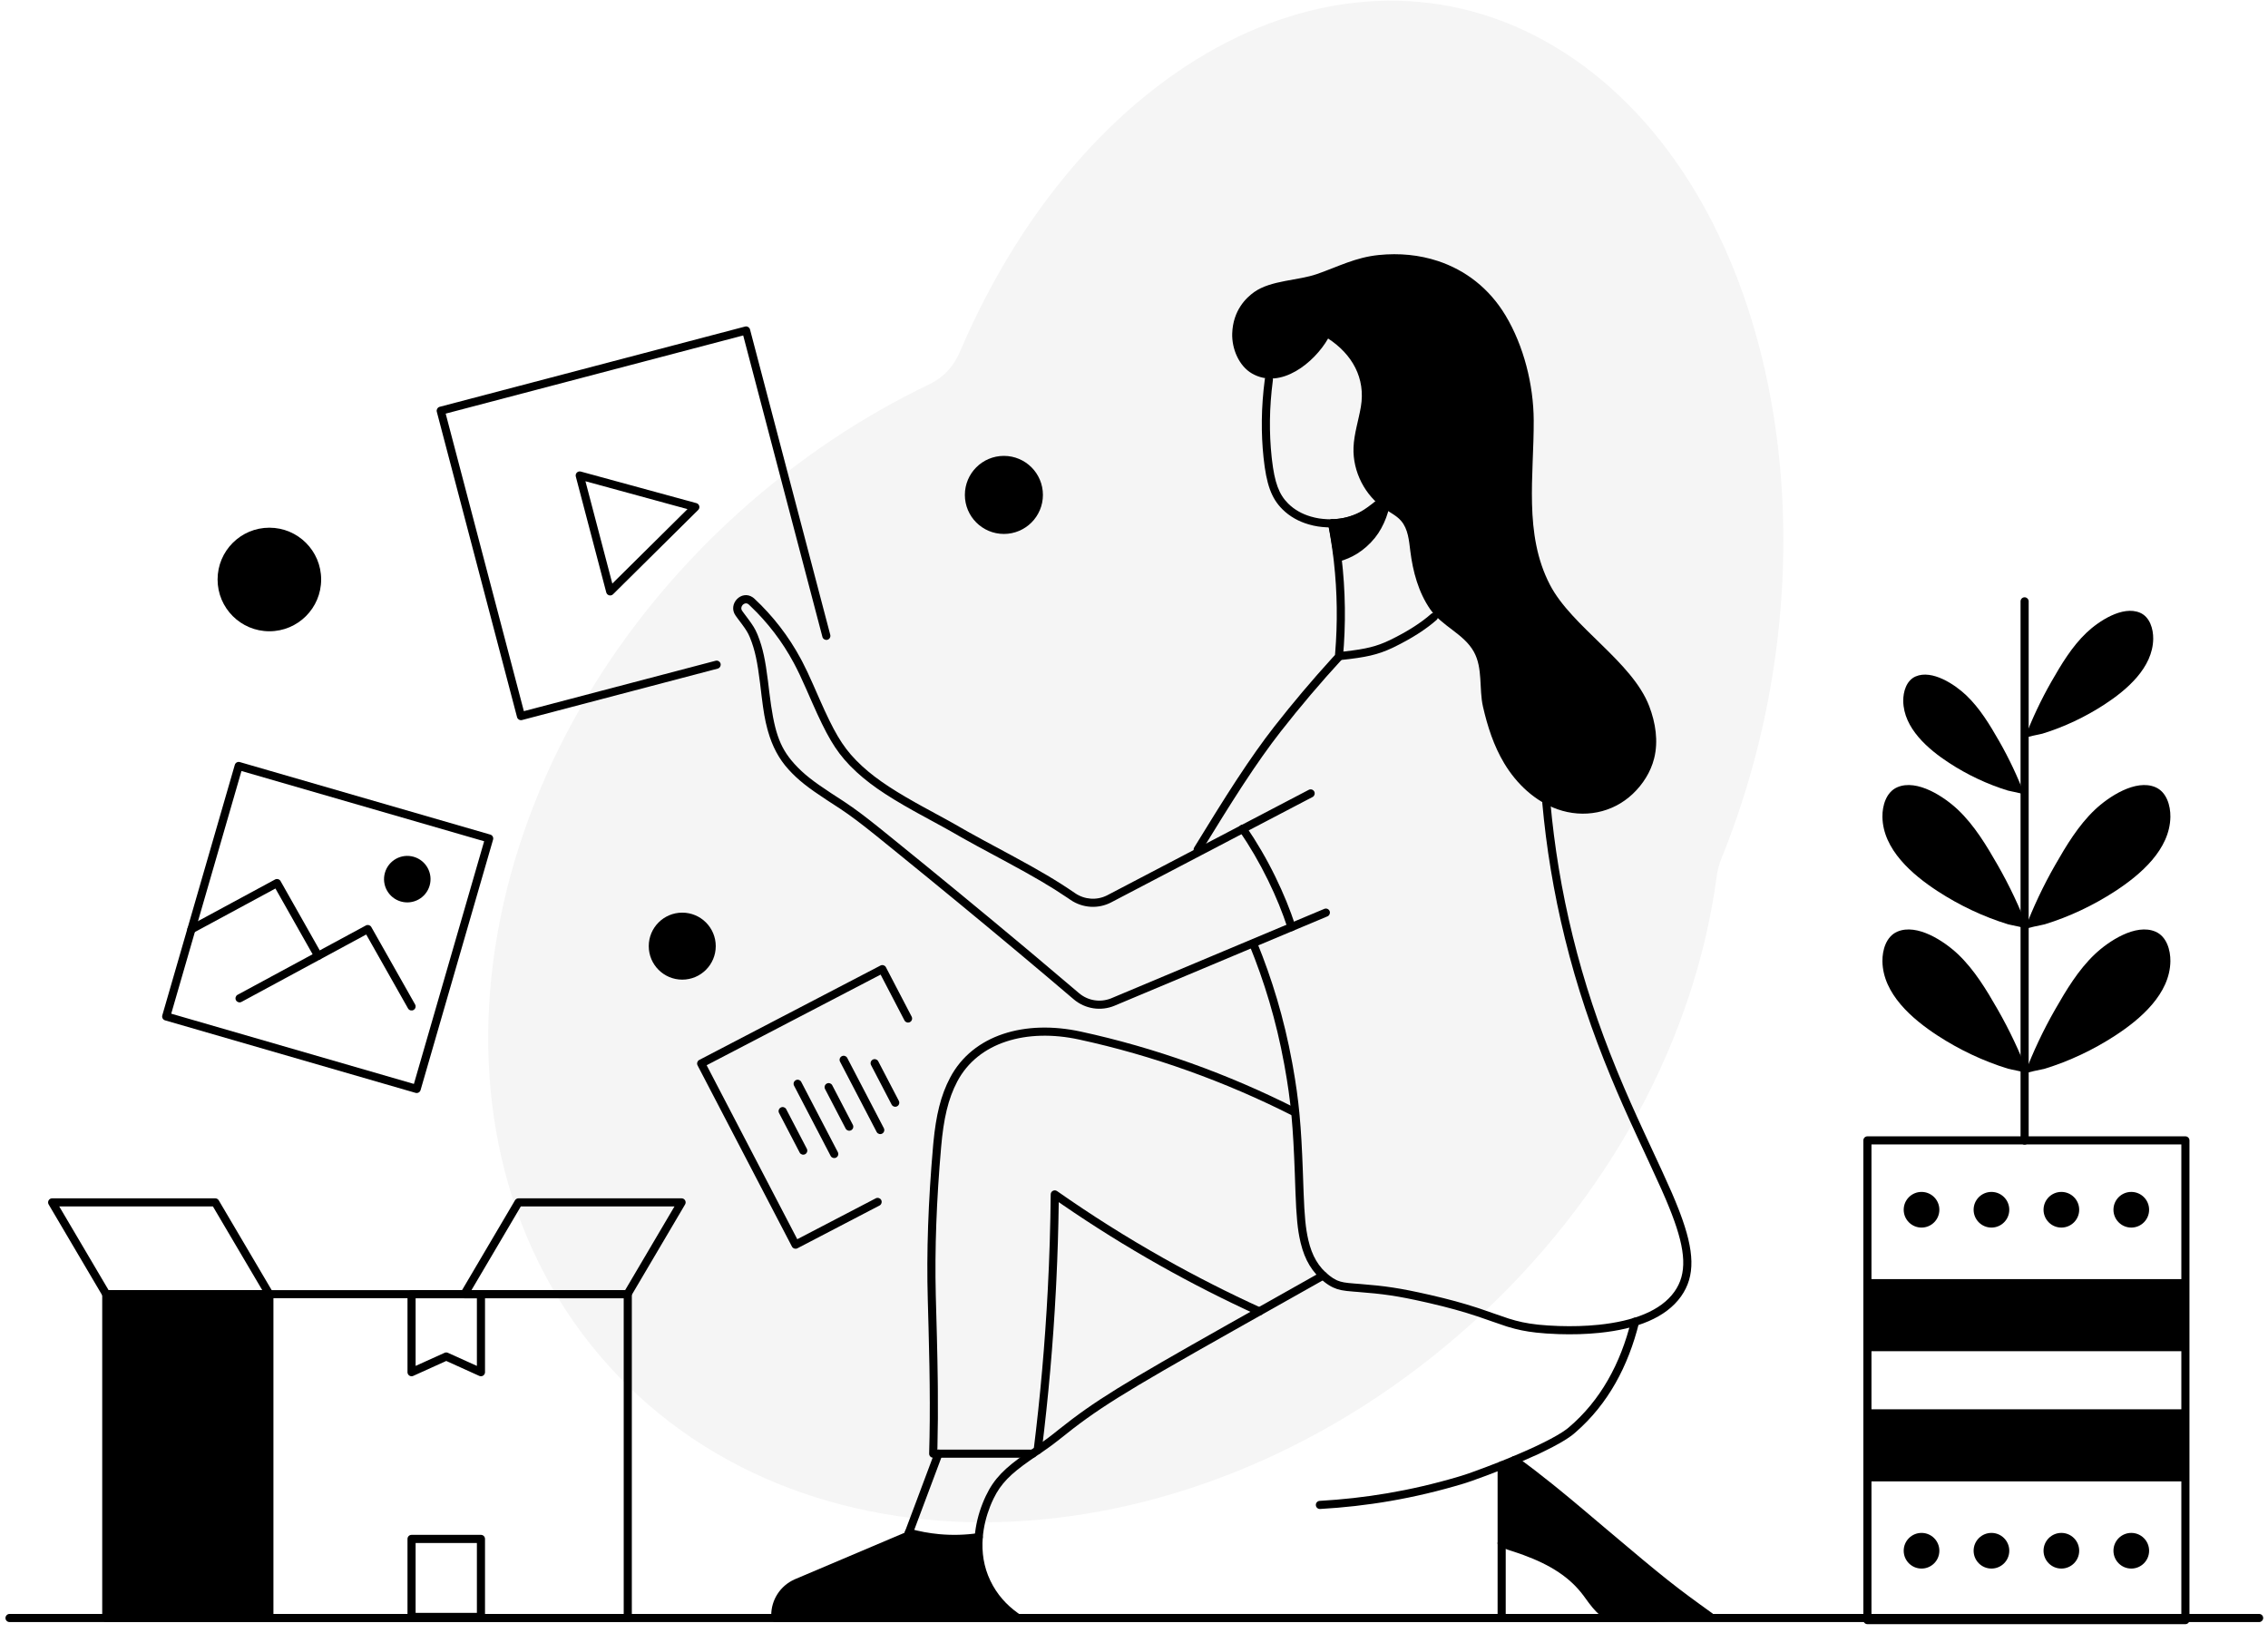 <svg viewBox="91.98 172.806 838.04 603.288" xmlns="http://www.w3.org/2000/svg" xmlns:blush="http://design.blush" overflow="visible" xmlns:xlink="http://www.w3.org/1999/xlink" width="838.04px" height="603.288px"><g id="Master/Scenes/Media" stroke="none" stroke-width="1" fill="none" fill-rule="evenodd" blush:i="0"><g id="Background" transform="translate(272, 173) scale(1 1)" fill="#000" blush:width="479" blush:height="563" blush:component="Background" blush:i="0.0"><g id="Background/1" stroke="none" stroke-width="1" fill="none" fill-rule="evenodd" blush:i="0.0.0"><path d="M401.585,21.622 C324.481,-31.529 222.87,16.932 174.633,129.863 L174.597,129.947 C172.327,135.265 168.47,139.362 163.384,141.797 C138.795,153.569 115.027,169.313 93.18,188.984 C-8.188,280.257 -29.867,421.435 44.757,504.314 C119.382,587.193 262.052,580.389 363.421,489.117 C415.428,442.289 446.46,382.325 454.271,323.837 C454.585,321.484 455.157,319.254 455.993,317.194 C501.368,205.349 477.522,73.968 401.585,21.622" id="Fill-3" fill-opacity=".04" fill="#000" blush:i="0.0.0.0"/></g></g><g id="Group-80" transform="translate(95, 266)" fill="#000" blush:i="0.1"><path d="M528.27,3.242 C521.477,1.002 514.063,0.256 506.435,1.034 C497.83,1.911 491.736,5.218 483.598,8.068 C476.64,10.505 466.613,10.324 460.428,14.709 C457.428,16.836 452.596,21.459 452.292,29.965 C452.088,35.685 454.804,42.058 459.603,44.815 C470.27,50.944 482.682,40.718 487.724,31.886 C496.598,37.687 501.637,46.503 499.822,57.154 C498.966,62.171 497.304,67.073 497.113,72.158 C496.78,81.036 501.326,89.944 508.709,94.884 C510.78,96.268 513.089,97.393 514.713,99.283 C517.281,102.27 517.614,106.503 518.099,110.412 C519.034,117.945 521.084,125.625 525.451,131.935 C529.8,138.223 537.851,140.944 541.571,147.623 C544.951,153.692 543.444,161.306 544.944,167.885 C546.615,175.215 548.926,182.402 552.819,188.88 C557.367,196.447 564.168,202.88 572.493,205.824 C582.185,209.251 592.791,207.234 600.272,200.168 C604.043,196.604 606.939,192.048 608.2,187.015 C609.79,180.667 608.726,173.888 606.393,167.773 C600.082,151.23 577.815,138.482 569.709,122.919 C559.917,104.116 563.811,82.351 563.697,62.085 C563.624,48.975 560.037,34.615 553.271,23.347 C547.261,13.34 538.466,6.606 528.27,3.242" id="Fill-4" blush:i="0.1.0"/><path d="M466.029,45.586 C466.851,45.694 467.429,46.448 467.32,47.269 C465.958,57.599 465.941,66.918 466.855,75.596 L466.968,76.618 C467.951,85.141 469.578,89.485 472.942,92.841 C475.296,95.186 478.173,96.751 481.379,97.683 C483.529,98.308 485.285,98.542 487.288,98.646 C493.862,99.019 500,96.608 505.554,92.235 C506.205,91.722 507.148,91.834 507.661,92.485 C508.173,93.136 508.061,94.079 507.41,94.592 C501.326,99.382 494.508,102.061 487.126,101.641 C484.919,101.527 482.955,101.265 480.542,100.563 C476.882,99.499 473.564,97.695 470.824,94.965 C466.744,90.895 464.908,85.734 463.871,75.91 C462.934,67.007 462.952,57.454 464.346,46.877 C464.448,46.104 465.122,45.547 465.885,45.574 L466.029,45.586 Z" id="Stroke-6" fill-rule="nonzero" blush:i="0.1.1"/><path d="M488.904,98.691 C489.717,98.532 490.505,99.062 490.665,99.875 C491.466,103.972 492.132,108.166 492.653,112.463 C494.196,125.222 494.284,137.559 493.217,149.576 C493.187,149.905 493.05,150.215 492.827,150.458 C485.058,158.907 477.494,167.802 470.175,177.157 C465.893,182.632 461.424,188.979 456.573,196.373 L455.582,197.89 C453.427,201.201 451.218,204.683 448.76,208.625 L440.809,221.492 C440.373,222.197 439.449,222.414 438.744,221.978 C438.04,221.542 437.822,220.618 438.258,219.914 L445.641,207.959 L446.78,206.132 C449.211,202.243 451.408,198.792 453.567,195.487 L454.065,194.727 C458.958,187.269 463.473,180.857 467.812,175.309 C474.69,166.518 481.783,158.13 489.057,150.135 L490.271,148.806 L490.336,148.043 C491.235,137.05 491.146,125.784 489.832,114.166 L489.674,112.823 C489.162,108.6 488.508,104.477 487.72,100.451 C487.561,99.638 488.091,98.85 488.904,98.691 Z" id="Stroke-8" fill-rule="nonzero" blush:i="0.1.2"/><path d="M568.228,201.959 C569.053,201.885 569.783,202.493 569.857,203.318 C571.296,219.244 573.938,235.768 578.16,252.884 C582.347,269.882 587.661,285.747 594.302,301.984 L595.019,303.726 C597.98,310.877 600.56,316.697 604.706,325.67 L611.065,339.378 C614.107,345.991 615.64,349.531 617.212,353.557 L617.738,354.925 C623.101,369.111 623.517,378.274 618.114,385.854 C612.53,393.688 601.887,397.857 587.985,399.29 C583.017,399.802 577.911,399.927 572.877,399.76 C569.567,399.65 566.866,399.442 564.688,399.204 C560.759,398.77 557.619,398.116 554.197,397.073 L553.509,396.86 C551.749,396.303 544.706,393.802 542.795,393.168 C537.589,391.442 532.129,389.907 525.207,388.315 L523.667,387.964 C513.15,385.588 508.066,384.907 498.549,384.161 L497.158,384.054 C493.301,383.761 491.547,383.445 489.549,382.511 C488.497,382.02 487.463,381.366 486.337,380.484 C481.845,376.964 479.145,372.406 477.621,366.203 L477.496,365.682 C476.419,361.035 476.005,356.496 475.649,346.966 L475.423,340.476 C474.792,323.055 474.022,313.895 471.618,300.639 L471.497,299.973 C468.516,283.686 464.086,269.361 458.663,256.049 C458.351,255.282 458.719,254.406 459.487,254.094 C460.254,253.781 461.129,254.15 461.442,254.917 C466.937,268.408 471.426,282.925 474.448,299.432 L474.691,300.775 C476.991,313.622 477.769,322.781 478.388,339.48 L478.666,347.349 C479.01,356.34 479.416,360.68 480.419,365.004 C481.773,370.845 484.15,374.958 488.187,378.122 C489.143,378.871 489.987,379.405 490.819,379.794 L491.156,379.944 C492.616,380.568 494.121,380.815 497.385,381.062 L499.432,381.221 C508.9,381.977 514.139,382.714 525.105,385.214 L525.88,385.391 C532.309,386.87 537.51,388.304 542.41,389.886 L543.739,390.321 C545.699,390.971 552.714,393.462 554.413,393.999 C557.925,395.109 561.027,395.781 565.015,396.222 L565.829,396.307 C567.788,396.501 570.152,396.668 572.976,396.762 C577.883,396.925 582.856,396.803 587.678,396.306 C600.803,394.953 610.71,391.072 615.671,384.112 C620.409,377.466 619.961,369.098 614.729,355.453 L613.933,353.42 C612.212,349.105 610.33,344.899 606.226,336.063 L601.978,326.918 C597.818,317.916 595.226,312.067 592.247,304.873 C585.216,287.895 579.622,271.363 575.247,253.602 C570.987,236.331 568.322,219.659 566.869,203.588 C566.795,202.763 567.403,202.034 568.228,201.959 Z" id="Stroke-10" fill-rule="nonzero" blush:i="0.1.3"/><path d="M487.171,377.378 C487.577,378.1 487.321,379.014 486.599,379.42 L452.62,398.549 C411.308,421.859 402.497,427.333 388.324,438.752 C387.514,439.403 386.673,440.05 385.783,440.709 L385.019,441.269 C384.245,441.831 383.429,442.407 382.503,443.047 L378.388,445.861 L377.41,446.539 C370.395,451.445 366.838,454.962 364.175,460.4 L363.995,460.774 C363.603,461.589 363.246,462.389 362.838,463.425 C361.455,466.921 360.454,470.788 360.118,474.895 C359.668,480.414 360.495,485.782 362.898,490.818 C365.357,495.978 368.925,499.844 373.06,502.809 L373.549,503.153 L550.352,503.153 L550.352,448.253 C550.352,447.473 550.947,446.833 551.708,446.76 L551.852,446.753 C552.632,446.753 553.273,447.348 553.346,448.109 L553.352,448.253 L553.352,504.653 C553.352,505.433 552.758,506.074 551.997,506.146 L551.852,506.153 L373.083,506.153 C372.784,506.153 372.492,506.064 372.244,505.896 C367.336,502.582 363.078,498.171 360.19,492.109 C357.545,486.566 356.637,480.672 357.128,474.651 C357.491,470.221 358.564,466.074 360.048,462.324 C360.43,461.352 360.773,460.569 361.133,459.806 L361.288,459.48 C364.304,453.126 368.285,449.212 376.18,443.74 L380.331,440.901 C381.75,439.924 382.897,439.113 383.998,438.298 C384.857,437.662 385.666,437.04 386.442,436.415 L388.174,435.028 C401.567,424.378 411.374,418.378 451.138,395.941 L485.128,376.806 C485.85,376.4 486.765,376.656 487.171,377.378 Z" id="Stroke-12" fill-rule="nonzero" blush:i="0.1.4"/><path d="M599.707,394.822 C599.907,394.018 600.721,393.528 601.525,393.728 C602.329,393.927 602.819,394.741 602.619,395.545 C598.609,411.682 591.127,425.646 579.162,436.03 L578.361,436.713 C578.206,436.84 578.015,436.99 577.608,437.307 C575.33,439.001 571.905,440.94 567.646,442.998 L567.152,443.246 C566.853,443.393 566.508,443.557 565.973,443.81 L564.505,444.493 C562.76,445.295 560.899,446.115 558.921,446.957 L556.322,448.052 C555.289,448.483 554.203,448.925 552.953,449.427 L552.407,449.646 C548.263,451.295 544.071,452.859 540.737,454.023 L538.739,454.695 C538.464,454.785 538.232,454.859 538.028,454.922 L537.908,454.959 C519.357,460.578 501.821,463.398 484.778,464.37 C483.951,464.417 483.242,463.785 483.195,462.958 C483.147,462.131 483.78,461.422 484.607,461.375 C501.016,460.439 517.888,457.767 535.7,452.489 L537.037,452.088 C537.576,451.925 538.354,451.666 539.759,451.187 L540.952,450.766 C543.814,449.748 547.191,448.482 550.571,447.147 L551.295,446.86 C552.765,446.272 554,445.77 555.169,445.282 L556.035,444.918 C558.926,443.71 561.572,442.551 563.978,441.432 L565.422,440.75 C565.774,440.582 566.022,440.459 566.31,440.312 L567.326,439.815 C570.982,438.007 573.894,436.33 575.79,434.921 L576.434,434.413 C576.509,434.352 576.57,434.301 576.643,434.238 C588.413,424.255 595.774,410.651 599.707,394.822 Z" id="Stroke-14" fill-rule="nonzero" blush:i="0.1.5"/><path d="M385.223,348.128 C385.235,346.921 386.595,346.222 387.584,346.915 C400.059,355.659 413.166,363.954 426.969,371.726 C438.868,378.434 450.852,384.505 462.925,390.008 C463.679,390.352 464.011,391.241 463.668,391.995 C463.324,392.749 462.434,393.081 461.681,392.738 C449.531,387.2 437.471,381.091 425.497,374.34 C412.995,367.301 401.061,359.835 389.647,351.998 L388.189,350.991 L388.181,351.689 C388.052,361.103 387.766,370.49 387.317,379.88 L387.141,383.401 C386.093,403.547 384.329,423.371 381.901,442.848 C381.799,443.671 381.049,444.254 380.227,444.151 C379.405,444.049 378.822,443.299 378.924,442.477 C381.344,423.071 383.101,403.319 384.145,383.245 C384.756,371.549 385.11,359.863 385.223,348.128 Z" id="Stroke-16" fill-rule="nonzero" blush:i="0.1.6"/><path d="M348.047,305.012 C356.457,289.088 375.779,283.515 396.34,287.977 C423.651,293.889 450.792,303.599 476.212,316.505 C476.951,316.88 477.246,317.783 476.871,318.522 C476.496,319.26 475.593,319.555 474.854,319.18 C449.662,306.389 422.764,296.766 395.705,290.909 C376.321,286.702 358.376,291.878 350.699,306.413 C347.3,312.848 345.637,320.239 344.737,330.614 C343.036,350.124 342.341,368.183 342.757,385.348 L343.177,401 C343.336,407.35 343.42,411.729 343.483,416.865 L343.516,419.961 C343.584,427.616 343.542,434.648 343.372,441.428 L343.345,442.433 L378.543,442.433 C379.323,442.433 379.964,443.028 380.036,443.789 L380.043,443.933 C380.043,444.713 379.448,445.354 378.688,445.427 L378.543,445.433 L341.803,445.433 C340.957,445.433 340.278,444.734 340.304,443.889 C340.543,435.889 340.599,427.593 340.5,418.366 L340.407,411.683 C340.338,407.616 340.242,403.412 340.087,397.542 L339.804,387.147 C339.293,369.347 339.981,350.622 341.749,330.354 L341.881,328.908 C342.842,318.914 344.586,311.562 348.047,305.012 Z" id="Stroke-18" fill-rule="nonzero" blush:i="0.1.7"/><path d="M342.405,443.274 C342.74,442.588 343.548,442.255 344.279,442.528 C345.009,442.802 345.4,443.584 345.202,444.321 L345.158,444.456 L333.784,474.803 C333.66,475.146 333.415,475.431 333.098,475.606 L332.958,475.674 L291.968,493.054 C287.902,494.779 285.201,498.66 284.969,503.03 L284.964,503.153 L380.413,503.153 C381.192,503.153 381.833,503.748 381.906,504.509 L381.913,504.653 C381.913,505.433 381.318,506.074 380.557,506.146 L380.413,506.153 L283.453,506.153 C282.673,506.153 282.032,505.558 281.96,504.798 L281.953,504.653 L281.953,503.643 C281.953,497.933 285.301,492.769 290.49,490.427 L290.797,490.292 L331.191,473.165 L335.528,461.624 L342.349,443.404 L342.405,443.274 Z" id="Stroke-20" fill-rule="nonzero" blush:i="0.1.8"/><path d="M331.368,472.72 C331.591,471.922 332.418,471.455 333.216,471.678 C336.662,472.64 340.268,473.322 344.002,473.669 C348.951,474.13 353.763,473.969 358.406,473.289 C359.225,473.169 359.987,473.736 360.107,474.555 C360.227,475.375 359.66,476.137 358.841,476.257 C353.968,476.971 348.918,477.14 343.724,476.656 C339.806,476.292 336.025,475.577 332.41,474.568 C331.612,474.345 331.146,473.518 331.368,472.72 Z" id="Stroke-22" fill-rule="nonzero" blush:i="0.1.9"/><path d="M555.404,445.415 C555.894,444.747 556.833,444.603 557.501,445.093 C561.858,448.29 566.12,451.574 570.553,455.134 L571.889,456.21 C574.979,458.71 578.076,461.277 581.773,464.392 L590.688,471.926 C612.428,490.29 615.922,493.026 629.777,502.975 C630.961,503.825 630.36,505.694 628.902,505.694 L623.169,505.707 C619.547,505.726 616.939,505.77 614.142,505.847 L609.265,505.995 C605.828,506.093 602.854,506.138 598.022,506.15 L594.993,506.154 C590.668,506.154 587.705,503.905 584.119,499.148 L583.696,498.58 C583.251,497.973 582.35,496.732 582.147,496.456 C577.132,489.679 570.002,485.081 559.854,481.356 L558.698,480.941 C558.41,480.84 558.115,480.739 557.778,480.626 L554.12,479.417 C553.002,479.042 552.173,478.746 551.31,478.411 C550.538,478.112 550.154,477.243 550.454,476.471 C550.753,475.698 551.622,475.315 552.394,475.614 L552.84,475.784 C553.659,476.093 554.513,476.389 555.714,476.786 L558.746,477.786 C559.298,477.971 559.744,478.127 560.229,478.301 C571.011,482.172 578.724,487.008 584.231,494.236 L584.799,495.001 C585.192,495.538 585.881,496.488 586.191,496.908 L586.265,497.009 C589.45,501.304 591.802,503.154 594.993,503.154 L599.882,503.143 C603.864,503.124 606.551,503.075 609.733,502.98 L613.531,502.863 C616.3,502.783 618.82,502.736 622.199,502.713 L624.265,502.701 L620.757,500.146 C612.209,493.867 606.554,489.248 590.11,475.365 L580.462,467.21 C576.71,464.044 573.59,461.453 570.514,458.958 L570.002,458.543 C565.12,454.593 560.479,450.999 555.726,447.512 C555.058,447.022 554.914,446.083 555.404,445.415 Z" id="Stroke-24" fill-rule="nonzero" blush:i="0.1.10"/><path d="M599.744,503.153 C600.572,503.153 601.244,503.825 601.244,504.653 C601.244,505.433 600.649,506.074 599.888,506.146 L599.744,506.153 L551.853,506.153 C551.024,506.153 550.353,505.482 550.353,504.653 C550.353,503.874 550.948,503.233 551.708,503.16 L551.853,503.153 L599.744,503.153 Z" id="Stroke-26" fill-rule="nonzero" blush:i="0.1.11"/><path d="M455.329,211.771 C456.013,211.304 456.946,211.479 457.414,212.163 C461.353,217.922 464.975,224.088 468.213,230.721 C471.291,237.022 473.636,242.8 475.634,248.871 C475.893,249.658 475.465,250.506 474.678,250.764 C473.891,251.023 473.043,250.595 472.784,249.808 C470.829,243.867 468.536,238.216 465.517,232.037 C462.345,225.539 458.797,219.499 454.938,213.856 C454.47,213.173 454.645,212.239 455.329,211.771 Z" id="Stroke-28" fill-rule="nonzero" blush:i="0.1.12"/><path d="M268.759,134.229 C265.821,130.032 270.915,124.601 275.161,127.546 C275.335,127.665 275.497,127.794 275.642,127.93 C282.546,134.339 288.382,141.89 292.844,150.185 L293.461,151.349 C294.72,153.761 295.848,156.164 297.493,159.878 L299.789,165.106 C305.037,176.981 308.095,182.379 313.263,187.677 L313.527,187.947 C318.862,193.342 325.315,197.784 335.367,203.429 L337.38,204.55 C339.06,205.477 345.518,208.981 347.038,209.82 L348.198,210.462 C348.76,210.775 349.299,211.077 349.82,211.372 L354.473,214.03 C356.158,214.981 357.878,215.927 360.481,217.335 L370.704,222.841 C381.346,228.596 387.467,232.189 394.22,236.824 C397.708,239.218 402.19,239.544 405.951,237.688 L406.263,237.528 L480.578,198.644 C481.312,198.26 482.219,198.544 482.603,199.278 C482.964,199.969 482.734,200.812 482.094,201.23 L481.969,201.303 L407.662,240.182 C402.857,242.736 397.026,242.388 392.523,239.297 L391.332,238.486 C385.133,234.301 379.191,230.842 369.265,225.473 L357.93,219.365 C355.561,218.078 353.949,217.185 352.243,216.215 L348.85,214.271 C348.011,213.793 347.128,213.298 346.172,212.769 L342.096,210.54 C339.732,209.253 336.956,207.742 335.931,207.177 L334.55,206.41 C323.897,200.463 317.088,195.814 311.394,190.056 L310.845,189.493 C305.517,183.956 302.351,178.327 297.048,166.326 L294.957,161.561 C293.025,157.186 291.821,154.637 290.354,151.891 L290.202,151.606 C286.045,143.877 280.65,136.817 274.282,130.769 L273.596,130.125 C273.56,130.09 273.516,130.056 273.459,130.016 C272.017,129.016 270.159,130.997 271.216,132.508 L271.53,132.949 C271.673,133.149 271.826,133.357 272.002,133.593 L273.323,135.354 C275.145,137.799 276.01,139.171 276.776,141.021 L277.056,141.71 C278.873,146.297 279.785,150.758 280.745,158.417 L281.246,162.562 C282.955,176.506 284.773,182.618 290.33,188.839 L290.574,189.11 C293.933,192.801 297.435,195.514 304.112,199.895 L308.118,202.497 L308.923,203.026 C313.063,205.767 316.913,208.68 322.589,213.252 L327.427,217.171 C343.703,230.353 359.374,243.242 374.579,255.961 L379.37,259.976 C384.923,264.638 390.345,269.224 395.66,273.755 C398.912,276.527 403.403,277.289 407.363,275.761 L407.674,275.635 L486.316,242.632 C487.08,242.312 487.959,242.671 488.28,243.435 C488.581,244.154 488.281,244.975 487.608,245.336 L487.477,245.399 L408.835,278.402 C403.756,280.533 397.911,279.617 393.713,276.038 C386.887,270.219 379.884,264.309 372.654,258.262 C358.412,246.348 343.758,234.284 328.581,221.969 L320.714,215.594 C315.104,211.075 311.316,208.209 307.268,205.528 L302.438,202.385 C295.574,197.88 291.924,195.052 288.355,191.129 C284.739,187.156 282.346,182.555 280.765,177.013 L280.521,176.133 C279.632,172.836 279.114,169.768 278.431,164.273 L277.84,159.361 C276.86,151.41 275.969,147.015 274.14,142.5 L274.005,142.17 C273.384,140.673 272.652,139.489 271.109,137.404 L269.532,135.299 C269.238,134.902 269.002,134.575 268.759,134.229 Z" id="Stroke-30" fill-rule="nonzero" blush:i="0.1.13"/><path d="M525.822,133.615 C526.442,133.066 527.39,133.123 527.939,133.743 C528.489,134.363 528.432,135.311 527.812,135.86 C523.905,139.324 518.515,142.778 512.062,145.917 L511.352,146.256 C506.07,148.732 501.64,149.711 492.582,150.661 C491.758,150.747 491.02,150.149 490.934,149.325 C490.848,148.501 491.446,147.763 492.269,147.677 L493.96,147.493 C501.759,146.611 505.668,145.649 510.417,143.379 L510.75,143.219 C516.972,140.193 522.136,136.883 525.822,133.615 Z" id="Stroke-32" fill-rule="nonzero" blush:i="0.1.14"/><path d="M83.741,189.417 L56.952,281.967 C56.722,282.762 57.18,283.594 57.976,283.825 L150.527,310.614 C151.323,310.844 152.155,310.386 152.385,309.59 L179.174,217.039 C179.404,216.243 178.946,215.411 178.15,215.181 L85.599,188.393 C84.803,188.163 83.971,188.621 83.741,189.417 Z M86.205,191.691 L175.875,217.645 L149.92,307.314 L60.25,281.359 L86.205,191.691 Z" id="Stroke-46" fill-rule="nonzero" blush:i="0.1.15"/><path d="M98.622,231.769 C99.299,231.403 100.134,231.611 100.565,232.23 L100.641,232.35 L115.852,259.249 C116.26,259.97 116.006,260.886 115.285,261.293 C114.606,261.677 113.755,261.475 113.318,260.848 L113.241,260.726 L98.753,235.108 L68.432,251.491 C67.746,251.862 66.9,251.643 66.474,251.009 L66.4,250.885 C66.029,250.199 66.248,249.352 66.883,248.927 L67.006,248.852 L98.622,231.769 Z" id="Stroke-47" fill-rule="nonzero" blush:i="0.1.16"/><path d="M132.167,248.764 C132.843,248.398 133.678,248.606 134.109,249.224 L134.185,249.345 L150.358,277.94 C150.766,278.661 150.512,279.576 149.791,279.984 C149.112,280.368 148.262,280.166 147.824,279.539 L147.747,279.417 L132.298,252.102 L86.213,277.004 C85.527,277.375 84.68,277.156 84.255,276.521 L84.18,276.397 C83.809,275.712 84.028,274.865 84.663,274.439 L84.787,274.365 L132.167,248.764 Z" id="Stroke-48" fill-rule="nonzero" blush:i="0.1.17"/><path d="M155.727,234.038 C154.408,238.596 149.643,241.221 145.085,239.901 C140.527,238.583 137.901,233.818 139.221,229.26 C140.54,224.702 145.305,222.076 149.863,223.395 C154.421,224.715 157.046,229.479 155.727,234.038" id="Fill-49" blush:i="0.1.18"/><path d="M272.285,27.469 C273.039,27.271 273.81,27.684 274.074,28.401 L274.117,28.539 L303.768,141.374 C303.979,142.175 303.5,142.995 302.699,143.206 C301.945,143.404 301.174,142.992 300.91,142.274 L300.867,142.136 L271.596,30.751 L161.663,59.64 L190.552,169.574 L261.401,150.956 C262.155,150.758 262.926,151.171 263.19,151.888 L263.233,152.026 C263.431,152.78 263.019,153.551 262.302,153.814 L262.164,153.858 L189.864,172.857 C189.11,173.055 188.339,172.643 188.075,171.925 L188.032,171.787 L158.381,58.952 C158.182,58.198 158.595,57.427 159.312,57.164 L159.45,57.12 L272.285,27.469 Z" id="Stroke-50" fill-rule="nonzero" blush:i="0.1.19"/><path d="M209.743,82.875 L220.997,125.704 C221.291,126.821 222.683,127.201 223.503,126.389 L254.967,95.228 C255.788,94.415 255.421,93.019 254.307,92.715 L211.589,81.047 C210.475,80.743 209.45,81.758 209.743,82.875 Z M213.304,84.625 L251.011,94.924 L223.238,122.429 L213.304,84.625 Z" id="Stroke-51" fill-rule="nonzero" blush:i="0.1.20"/><path d="M115.648,120.924 C115.648,131.491 107.081,140.059 96.513,140.059 C85.945,140.059 77.378,131.491 77.378,120.924 C77.378,110.356 85.945,101.789 96.513,101.789 C107.081,101.789 115.648,110.356 115.648,120.924" id="Fill-52" blush:i="0.1.21"/><path d="M261.454,256.403 C261.454,263.239 255.912,268.781 249.077,268.781 C242.241,268.781 236.699,263.239 236.699,256.403 C236.699,249.567 242.241,244.026 249.077,244.026 C255.912,244.026 261.454,249.567 261.454,256.403" id="Fill-53" blush:i="0.1.22"/><path d="M382.346,89.675 C382.346,97.639 375.889,104.095 367.925,104.095 C359.961,104.095 353.505,97.639 353.505,89.675 C353.505,81.71 359.961,75.254 367.925,75.254 C375.889,75.254 382.346,81.71 382.346,89.675" id="Fill-54" blush:i="0.1.23"/><path d="M322.317,263.569 C323.008,263.208 323.851,263.44 324.267,264.081 L324.34,264.206 L333.84,282.444 C334.223,283.179 333.937,284.085 333.203,284.467 C332.511,284.827 331.668,284.596 331.252,283.955 L331.179,283.83 L322.372,266.922 L258.09,300.408 L291.575,364.691 L320.578,349.584 C321.269,349.223 322.112,349.455 322.528,350.096 L322.601,350.221 C322.961,350.912 322.73,351.756 322.089,352.171 L321.964,352.244 L291.631,368.045 C290.939,368.405 290.096,368.174 289.68,367.533 L289.607,367.408 L254.736,300.464 C254.376,299.772 254.608,298.929 255.249,298.513 L255.374,298.441 L322.317,263.569 Z" id="Stroke-55" fill-rule="nonzero" blush:i="0.1.24"/><path d="M285.482,316.033 C286.174,315.673 287.017,315.904 287.433,316.545 L287.505,316.67 L295.108,331.266 C295.491,332.001 295.206,332.907 294.471,333.289 C293.779,333.65 292.936,333.418 292.52,332.777 L292.448,332.652 L284.845,318.056 C284.462,317.321 284.747,316.415 285.482,316.033 Z" id="Stroke-56" fill-rule="nonzero" blush:i="0.1.25"/><path d="M291.024,305.93 C291.715,305.57 292.559,305.802 292.974,306.443 L293.047,306.568 L306.563,332.515 C306.946,333.249 306.661,334.155 305.926,334.538 C305.234,334.898 304.391,334.667 303.975,334.026 L303.903,333.901 L290.387,307.954 C290.004,307.219 290.289,306.313 291.024,305.93 Z" id="Stroke-57" fill-rule="nonzero" blush:i="0.1.26"/><path d="M302.479,307.179 C303.171,306.819 304.014,307.051 304.43,307.692 L304.503,307.817 L312.106,322.412 C312.489,323.146 312.203,324.052 311.469,324.435 C310.777,324.795 309.934,324.564 309.518,323.923 L309.445,323.798 L301.842,309.203 C301.459,308.468 301.745,307.562 302.479,307.179 Z" id="Stroke-58" fill-rule="nonzero" blush:i="0.1.27"/><path d="M308.022,297.076 C308.713,296.716 309.556,296.947 309.972,297.588 L310.045,297.713 L323.561,323.66 C323.944,324.395 323.658,325.301 322.923,325.683 C322.232,326.044 321.389,325.812 320.973,325.171 L320.9,325.046 L307.384,299.099 C307.001,298.364 307.287,297.458 308.022,297.076 Z" id="Stroke-59" fill-rule="nonzero" blush:i="0.1.28"/><path d="M319.477,298.325 C320.168,297.965 321.011,298.196 321.427,298.837 L321.5,298.962 L329.103,313.558 C329.486,314.293 329.2,315.199 328.466,315.581 C327.774,315.942 326.931,315.71 326.515,315.069 L326.442,314.944 L318.839,300.348 C318.457,299.613 318.742,298.707 319.477,298.325 Z" id="Stroke-60" fill-rule="nonzero" blush:i="0.1.29"/><path d="M373.083,504.653 L283.453,504.653 L283.453,503.643 C283.453,498.423 286.573,493.713 291.383,491.673 L332.373,474.293 C332.503,473.932 332.653,473.543 332.813,473.123 C336.073,474.033 339.783,474.783 343.863,475.163 C349.343,475.673 354.323,475.403 358.623,474.773 C358.213,479.802 358.763,485.632 361.543,491.463 C364.883,498.472 370.093,502.632 373.083,504.653" id="Fill-61" blush:i="0.1.30"/><path d="M628.903,504.193 C608.744,504.193 614.143,504.653 594.994,504.653 C589.453,504.653 586.263,499.503 583.352,495.563 C577.433,487.563 568.913,483.012 559.722,479.713 C557.133,478.783 554.433,478.012 551.852,477.012 L551.852,448.253 C553.403,447.632 555.004,446.983 556.614,446.302 C581.803,464.783 598.013,482.012 628.903,504.193" id="Fill-62" blush:i="0.1.31"/><path d="M831.744,503.153 C832.573,503.153 833.244,503.825 833.244,504.653 C833.244,505.433 832.649,506.074 831.889,506.146 L831.744,506.153 L0.5,506.153 C-0.328,506.153 -1,505.482 -1,504.653 C-1,503.874 -0.405,503.233 0.356,503.16 L0.5,503.153 L831.744,503.153 Z" id="Stroke-70" fill-rule="nonzero" blush:i="0.1.32"/><path d="M228.946,383.511 L36.249,383.511 C35.421,383.511 34.749,384.183 34.749,385.011 L34.749,504.653 C34.749,505.481 35.421,506.153 36.249,506.153 L228.946,506.153 C229.774,506.153 230.446,505.481 230.446,504.653 L230.446,385.011 C230.446,384.183 229.774,383.511 228.946,383.511 Z M227.445,386.511 L227.445,503.153 L37.748,503.153 L37.748,386.511 L227.445,386.511 Z" id="Stroke-71" fill-rule="nonzero" blush:i="0.1.33"/><path d="M96.513,383.512 C97.293,383.512 97.934,384.107 98.006,384.868 L98.013,385.012 L98.013,504.653 C98.013,505.482 97.342,506.153 96.513,506.153 C95.734,506.153 95.093,505.558 95.02,504.798 L95.013,504.653 L95.013,385.012 C95.013,384.184 95.685,383.512 96.513,383.512 Z" id="Stroke-72" fill-rule="nonzero" blush:i="0.1.34"/><path d="M76.513,349.585 L16.249,349.585 C15.089,349.585 14.368,350.847 14.957,351.847 L34.957,385.774 C35.227,386.231 35.718,386.512 36.249,386.512 L96.513,386.512 C97.674,386.512 98.395,385.25 97.805,384.25 L77.805,350.323 C77.536,349.866 77.044,349.585 76.513,349.585 Z M75.656,352.584 L93.888,383.511 L37.105,383.511 L18.874,352.584 L75.656,352.584 Z" id="Stroke-73" fill-rule="nonzero" blush:i="0.1.35"/><path d="M248.828,349.585 L188.564,349.585 C188.033,349.585 187.542,349.866 187.272,350.323 L167.272,384.25 C166.682,385.25 167.403,386.512 168.564,386.512 L228.828,386.512 C229.359,386.512 229.851,386.231 230.12,385.774 L250.12,351.847 C250.71,350.847 249.989,349.585 248.828,349.585 Z M246.202,352.584 L227.971,383.511 L171.189,383.511 L189.421,352.584 L246.202,352.584 Z" id="Stroke-74" fill-rule="nonzero" blush:i="0.1.36"/><polygon id="Fill-75" points="36.249 504.653 96.513 504.653 96.513 385.011 36.249 385.011" blush:i="0.1.37"/><path d="M174.695,383.513 L149.053,383.513 C148.224,383.513 147.553,384.184 147.553,385.013 L147.553,413.829 L147.558,413.958 C147.642,414.975 148.717,415.627 149.671,415.196 L161.873,409.676 L174.076,415.196 C175.069,415.645 176.195,414.919 176.195,413.829 L176.195,385.013 C176.195,384.184 175.523,383.513 174.695,383.513 Z M173.194,386.512 L173.194,411.504 L162.492,406.664 L162.342,406.606 C161.987,406.489 161.599,406.509 161.255,406.664 L150.552,411.504 L150.552,386.512 L173.194,386.512 Z" id="Stroke-76" fill-rule="nonzero" blush:i="0.1.38"/><path d="M174.694,473.931 L149.052,473.931 C148.224,473.931 147.552,474.603 147.552,475.431 L147.552,504.246 C147.552,505.074 148.224,505.746 149.052,505.746 L174.694,505.746 C175.522,505.746 176.194,505.074 176.194,504.246 L176.194,475.431 C176.194,474.603 175.522,473.931 174.694,473.931 Z M173.193,476.931 L173.193,502.746 L150.551,502.746 L150.551,476.931 L173.193,476.931 Z" id="Stroke-77" fill-rule="nonzero" blush:i="0.1.39"/><path d="M489.192,100.163 C491.771,100.059 495.625,99.69 499.618,97.67 C503.146,95.885 507.197,92.197 509.214,90.757 C509.214,94.027 507.428,100.183 503.853,104.593 C499.068,110.498 493.108,112.363 491.406,112.82 C490.579,107.625 491.075,110.394 490.514,107.279 C489.993,104.369 489.974,103.698 489.192,100.163" id="Fill-78" blush:i="0.1.40"/><path d="M508.342,89.536 L507.998,89.794 C506.922,90.617 504.283,92.733 503.641,93.224 C502.682,93.958 501.818,94.581 501.004,95.117 C500.262,95.605 499.574,96.011 498.94,96.331 C495.831,97.905 492.774,98.517 489.132,98.664 C488.198,98.702 487.526,99.575 487.728,100.487 L488.036,101.919 C488.216,102.781 488.35,103.493 488.482,104.266 L488.86,106.526 L489.375,109.482 L489.513,110.425 C489.606,111.038 489.739,111.886 489.925,113.056 C490.065,113.935 490.936,114.5 491.796,114.269 C496.285,113.062 501.028,110.462 505.019,105.537 C508.438,101.319 510.714,94.952 510.714,90.757 C510.714,89.537 509.334,88.827 508.342,89.536 Z M507.237,94.209 L507.15,94.557 C506.347,97.627 504.742,101.114 502.688,103.648 C500.679,106.127 498.317,108.028 495.752,109.434 L495.318,109.667 C494.457,110.117 493.638,110.481 492.863,110.774 L492.616,110.864 L492.286,108.673 L491.902,106.51 L491.439,103.757 C491.348,103.23 491.257,102.728 491.152,102.194 L491.023,101.55 L491.308,101.526 C494.491,101.225 497.358,100.494 500.295,99.008 C501.038,98.632 501.821,98.17 502.652,97.624 C503.407,97.127 504.191,96.569 505.037,95.931 L505.756,95.38 L507.237,94.209 Z" id="Stroke-79" fill-rule="nonzero" blush:i="0.1.41"/></g><g id="Element" transform="translate(714, 369) scale(1 1)" fill="#000" blush:width="253" blush:height="403" blush:component="Element" blush:i="0.2"><g id="Element/Plant" stroke="none" stroke-width="1" fill="none" fill-rule="evenodd" blush:i="0.2.0"><g id="Group" transform="translate(68, 26)" fill="#000" blush:i="0.2.0.0"><path d="M117.5,197.677 L0,197.677 C-0.828,197.677 -1.5,198.348 -1.5,199.177 L-1.5,376.428 C-1.5,377.256 -0.828,377.928 0,377.928 L117.5,377.928 C118.328,377.928 119,377.256 119,376.428 L119,199.177 C119,198.348 118.328,197.677 117.5,197.677 Z M116,200.676 L116,374.927 L1.5,374.927 L1.5,200.676 L116,200.676 Z" id="Stroke-34" fill-rule="nonzero" blush:i="0.2.0.0.0"/><polygon id="Fill-36" points="0 325.172 117.5 325.172 117.5 298.536 0 298.536" blush:i="0.2.0.0.1"/><polygon id="Fill-37" points="0 277.068 117.5 277.068 117.5 250.433 0 250.433" blush:i="0.2.0.0.2"/><path d="M26.585,350.8 C26.585,354.438 23.636,357.387 19.997,357.387 C16.359,357.387 13.41,354.438 13.41,350.8 C13.41,347.162 16.359,344.213 19.997,344.213 C23.636,344.213 26.585,347.162 26.585,350.8" id="Fill-38" blush:i="0.2.0.0.3"/><path d="M52.42,350.8 C52.42,354.438 49.471,357.387 45.832,357.387 C42.194,357.387 39.245,354.438 39.245,350.8 C39.245,347.162 42.194,344.213 45.832,344.213 C49.471,344.213 52.42,347.162 52.42,350.8" id="Fill-39" blush:i="0.2.0.0.4"/><path d="M78.255,350.8 C78.255,354.438 75.306,357.387 71.667,357.387 C68.029,357.387 65.08,354.438 65.08,350.8 C65.08,347.162 68.029,344.213 71.667,344.213 C75.306,344.213 78.255,347.162 78.255,350.8" id="Fill-40" blush:i="0.2.0.0.5"/><path d="M104.09,350.8 C104.09,354.438 101.141,357.387 97.502,357.387 C93.864,357.387 90.915,354.438 90.915,350.8 C90.915,347.162 93.864,344.213 97.502,344.213 C101.141,344.213 104.09,347.162 104.09,350.8" id="Fill-41" blush:i="0.2.0.0.6"/><path d="M26.585,224.805 C26.585,228.443 23.636,231.392 19.997,231.392 C16.359,231.392 13.41,228.443 13.41,224.805 C13.41,221.166 16.359,218.217 19.997,218.217 C23.636,218.217 26.585,221.166 26.585,224.805" id="Fill-42" blush:i="0.2.0.0.7"/><path d="M52.42,224.805 C52.42,228.443 49.471,231.392 45.832,231.392 C42.194,231.392 39.245,228.443 39.245,224.805 C39.245,221.166 42.194,218.217 45.832,218.217 C49.471,218.217 52.42,221.166 52.42,224.805" id="Fill-43" blush:i="0.2.0.0.8"/><path d="M78.255,224.805 C78.255,228.443 75.306,231.392 71.667,231.392 C68.029,231.392 65.08,228.443 65.08,224.805 C65.08,221.166 68.029,218.217 71.667,218.217 C75.306,218.217 78.255,221.166 78.255,224.805" id="Fill-44" blush:i="0.2.0.0.9"/><path d="M104.09,224.805 C104.09,228.443 101.141,231.392 97.502,231.392 C93.864,231.392 90.915,228.443 90.915,224.805 C90.915,221.166 93.864,218.217 97.502,218.217 C101.141,218.217 104.09,221.166 104.09,224.805" id="Fill-45" blush:i="0.2.0.0.10"/><path d="M58.087,50.643 C60.851,43.394 64.162,36.353 68.016,29.62 C71.665,23.243 75.591,16.689 80.951,11.593 C85.385,7.379 94.291,1.432 100.752,4.218 C104.383,5.784 105.654,10.217 105.606,13.855 C105.462,24.518 95.849,32.728 87.62,38.092 C80.576,42.685 72.679,46.441 64.642,48.9 C63.817,49.152 58.301,50.081 58.087,50.643" id="Fill-63" blush:i="0.2.0.0.11"/><path d="M58.087,121.312 C61.22,113.095 64.974,105.114 69.342,97.481 C73.479,90.252 77.929,82.823 84.005,77.047 C89.03,72.271 99.127,65.53 106.449,68.687 C110.566,70.461 112.007,75.488 111.951,79.611 C111.789,91.699 100.892,101.004 91.565,107.085 C83.58,112.292 74.627,116.549 65.517,119.336 C64.582,119.623 58.33,120.674 58.087,121.312" id="Fill-64" blush:i="0.2.0.0.12"/><path d="M59.413,121.312 C56.279,113.095 52.525,105.114 48.157,97.481 C44.02,90.252 39.57,82.823 33.495,77.047 C28.469,72.271 18.373,65.53 11.05,68.687 C6.934,70.461 5.493,75.488 5.548,79.611 C5.711,91.699 16.607,101.004 25.934,107.085 C33.92,112.292 42.872,116.549 51.983,119.336 C52.917,119.623 59.17,120.674 59.413,121.312" id="Fill-65" blush:i="0.2.0.0.13"/><path d="M58.087,174.674 C61.22,166.458 64.974,158.477 69.342,150.844 C73.479,143.615 77.929,136.186 84.005,130.41 C89.03,125.633 99.127,118.892 106.449,122.05 C110.566,123.824 112.007,128.85 111.951,132.973 C111.789,145.061 100.892,154.367 91.565,160.448 C83.58,165.654 74.627,169.911 65.517,172.698 C64.582,172.985 58.33,174.037 58.087,174.674" id="Fill-66" blush:i="0.2.0.0.14"/><path d="M59.413,174.674 C56.279,166.458 52.525,158.477 48.157,150.844 C44.02,143.615 39.57,136.186 33.495,130.41 C28.469,125.633 18.373,118.892 11.05,122.05 C6.934,123.824 5.493,128.85 5.548,132.973 C5.711,145.061 16.607,154.367 25.934,160.448 C33.92,165.654 42.872,169.911 51.983,172.698 C52.917,172.985 59.17,174.037 59.413,174.674" id="Fill-67" blush:i="0.2.0.0.15"/><path d="M58.087,71.56 C55.479,64.72 52.354,58.075 48.717,51.72 C45.273,45.703 41.567,39.517 36.509,34.708 C32.325,30.732 23.92,25.12 17.823,27.748 C14.397,29.226 13.196,33.41 13.242,36.842 C13.378,46.906 22.45,54.654 30.215,59.716 C36.863,64.051 44.316,67.595 51.901,69.915 C52.679,70.154 57.885,71.03 58.087,71.56" id="Fill-68" blush:i="0.2.0.0.16"/><path d="M58.087,-1.5 C58.866,-1.5 59.507,-0.905 59.58,-0.144 L59.587,4.26325641e-14 L59.587,199.246 C59.587,200.074 58.915,200.746 58.087,200.746 C57.307,200.746 56.666,200.151 56.594,199.39 L56.587,199.246 L56.587,4.26325641e-14 C56.587,-0.828 57.258,-1.5 58.087,-1.5 Z" id="Stroke-69" fill-rule="nonzero" blush:i="0.2.0.0.17"/></g></g></g></g></svg>